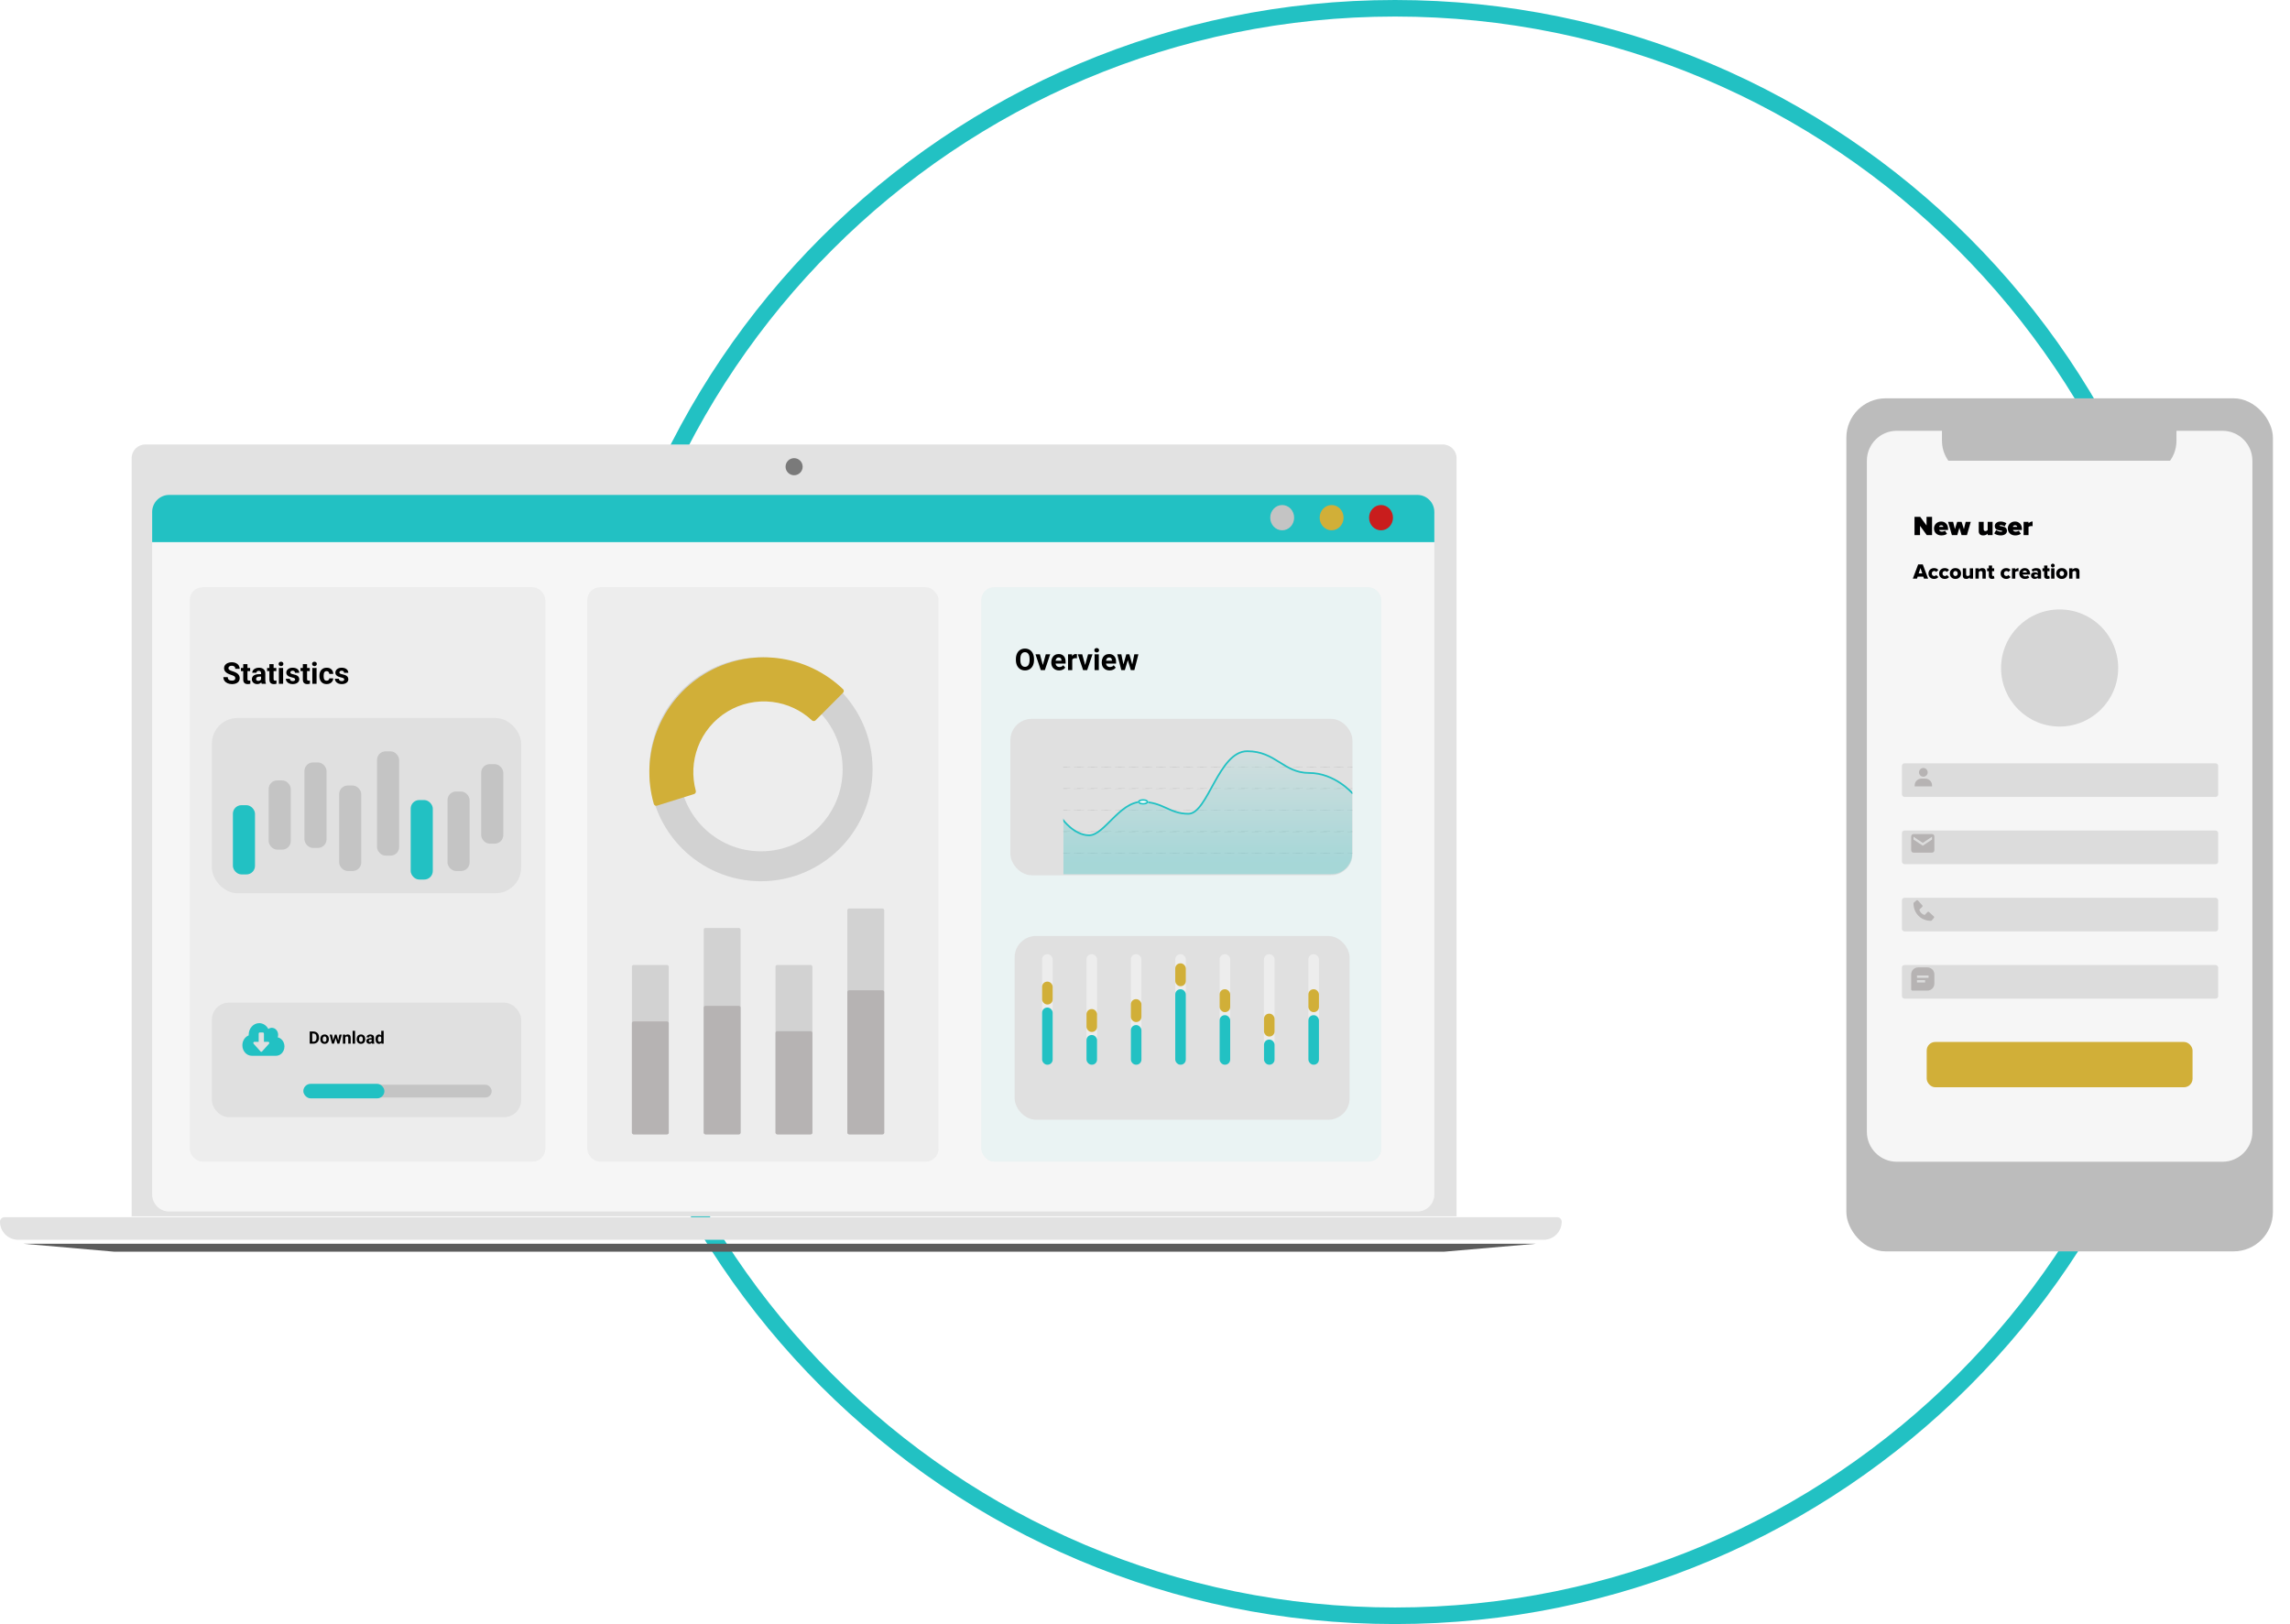 <svg width="2679" height="1900" viewBox="0 0 2679 1900" fill="none"
  xmlns="http://www.w3.org/2000/svg">
  <path d="M2582 950C2582 1474.67 2156.67 1900 1632 1900C1107.33 1900 682 1474.67 682 950C682 425.329 1107.33 0 1632 0C2156.67 0 2582 425.329 2582 950ZM701.357 950C701.357 1463.98 1118.02 1880.64 1632 1880.64C2145.98 1880.64 2562.64 1463.98 2562.64 950C2562.64 436.02 2145.98 19.357 1632 19.357C1118.02 19.357 701.357 436.02 701.357 950Z" fill="#22C1C3"/>
  <g filter="url(#filter0_i)">
    <path d="M0 1425.29C0 1422.37 2.368 1420 5.288 1420H1821.71C1824.63 1420 1827 1422.37 1827 1425.29V1425.29C1827 1436.97 1817.53 1446.44 1805.85 1446.44H21.152C9.47 1446.44 0 1436.97 0 1425.29V1425.29Z" fill="#E2E2E2"/>
  </g>
  <g filter="url(#filter1_d)">
    <path d="M1796.59 1445.12H27.762L133.522 1454.37H1689.51L1796.59 1445.12Z" fill="#5C5C5C"/>
  </g>
  <g filter="url(#filter2_ii)">
    <path d="M154 532C154 523.163 161.163 516 170 516H1688C1696.84 516 1704 523.163 1704 532V1419H154V532Z" fill="#E2E2E2"/>
  </g>
  <g filter="url(#filter3_i)">
    <circle cx="929" cy="542" r="10" fill="#7A7A7A"/>
  </g>
  <g filter="url(#filter4_d)">
    <path d="M178 599C178 587.954 186.954 579 198 579H1658C1669.05 579 1678 587.954 1678 599V1393.4C1678 1404.45 1669.05 1413.4 1658 1413.4H198C186.954 1413.4 178 1404.45 178 1393.4V599Z" fill="#F6F6F6"/>
  </g>
  <rect x="199" y="651" width="1465" height="745" rx="26" fill="#F6F6F6"/>
  <path d="M178 599C178 587.954 186.954 579 198 579H1658C1669.05 579 1678 587.954 1678 599V634.232H178V599Z" fill="#22C1C3"/>
  <ellipse cx="1615.62" cy="605.63" rx="13.988" ry="14.794" fill="#C91D1D"/>
  <ellipse cx="1557.81" cy="605.63" rx="13.988" ry="14.794" fill="#D1AF38"/>
  <ellipse cx="1499.99" cy="605.63" rx="13.988" ry="14.794" fill="#C4C4C4"/>
  <rect x="1148" y="687" width="468" height="672" rx="15" fill="#22C1C3" fill-opacity="0.06"/>
  <g filter="url(#filter5_d)">
    <rect x="1182" y="840" width="400.154" height="183" rx="25" fill="#E0E0E0"/>
  </g>
  <g clip-path="url(#clip0)">
    <rect x="1244.02" y="997.97" width="337.969" height="0.332" stroke="#C4C4C4" stroke-width="0.332" stroke-dasharray="8 8"/>
    <rect x="1244.02" y="972.774" width="337.969" height="0.332" stroke="#C4C4C4" stroke-width="0.332" stroke-dasharray="8 8"/>
    <rect x="1244.02" y="947.579" width="337.969" height="0.332" stroke="#C4C4C4" stroke-width="0.332" stroke-dasharray="8 8"/>
    <rect x="1244.02" y="922.383" width="337.969" height="0.332" stroke="#C4C4C4" stroke-width="0.332" stroke-dasharray="8 8"/>
    <rect x="1244.02" y="897.187" width="337.969" height="0.332" stroke="#C4C4C4" stroke-width="0.332" stroke-dasharray="8 8"/>
  </g>
  <mask id="mask0" mask-type="alpha" maskUnits="userSpaceOnUse" x="1243" y="853" width="340" height="171">
    <path d="M1243.85 853.261H1582.15V998C1582.15 1011.81 1570.96 1023 1557.15 1023H1243.85V853.261Z" fill="white"/>
  </mask>
  <g mask="url(#mask0)">
    <path fill-rule="evenodd" clip-rule="evenodd" d="M1243.85 958.889C1243.85 958.889 1256.55 977.25 1274.15 977.25C1291.75 977.25 1309.76 938.131 1335.42 938.131C1361.08 938.131 1367.56 952.054 1390.28 952.054C1413 952.054 1425.54 878.864 1459.08 878.864C1492.62 878.864 1501.37 904.294 1531.51 904.294C1561.65 904.294 1582.15 928.057 1582.15 928.057V1015.14C1582.15 1015.14 1579.47 1023 1567.14 1023C1554.81 1023 1243.85 1023 1243.85 1023V958.889Z" fill="url(#paint0_linear)"/>
    <g filter="url(#filter6_d)">
      <path d="M1243.04 958.508C1243.04 958.508 1256.55 977.25 1274.15 977.25C1291.75 977.25 1309.76 938.131 1335.42 938.131C1361.08 938.131 1367.56 952.054 1390.28 952.054C1413 952.054 1425.54 878.864 1459.08 878.864C1492.62 878.864 1501.37 904.294 1531.51 904.294C1561.65 904.294 1582.15 928.057 1582.15 928.057" stroke="#22C1C3" stroke-width="2" stroke-linecap="round" stroke-linejoin="round"/>
    </g>
    <g filter="url(#filter7_d)">
      <ellipse cx="1337.26" cy="938.131" rx="6.312" ry="3.315" fill="white"/>
      <path d="M1342.58 938.131C1342.58 938.489 1342.28 939.055 1341.26 939.59C1340.29 940.1 1338.88 940.446 1337.26 940.446C1335.65 940.446 1334.24 940.1 1333.27 939.59C1332.25 939.055 1331.95 938.489 1331.95 938.131C1331.95 937.772 1332.25 937.207 1333.27 936.672C1334.24 936.161 1335.65 935.815 1337.26 935.815C1338.88 935.815 1340.29 936.161 1341.26 936.672C1342.28 937.207 1342.58 937.772 1342.58 938.131Z" stroke="#22C1C3" stroke-width="2"/>
    </g>
  </g>
  <g filter="url(#filter8_d)">
    <rect x="1187" y="1094" width="391.846" height="215" rx="25" fill="#E0E0E0"/>
  </g>
  <rect x="1219.14" y="1116.3" width="12.361" height="129.357" rx="6" fill="#EDEDED"/>
  <rect x="1271.06" y="1116.3" width="12.361" height="129.357" rx="6" fill="#EDEDED"/>
  <rect x="1322.97" y="1116.3" width="12.361" height="129.357" rx="6" fill="#EDEDED"/>
  <rect x="1374.89" y="1116.3" width="12.361" height="129.357" rx="6" fill="#EDEDED"/>
  <rect x="1426.8" y="1116.3" width="12.361" height="129.357" rx="6" fill="#EDEDED"/>
  <rect x="1478.72" y="1116.3" width="12.361" height="129.357" rx="6" fill="#EDEDED"/>
  <rect x="1530.64" y="1116.3" width="12.361" height="129.357" rx="6" fill="#EDEDED"/>
  <rect x="1219.14" y="1178.75" width="12.361" height="66.909" rx="6" fill="#22C1C3"/>
  <rect x="1219.14" y="1148.42" width="12.361" height="26.764" rx="6" fill="#D1AF38"/>
  <rect x="1271.06" y="1180.54" width="12.361" height="26.764" rx="6" fill="#D1AF38"/>
  <rect x="1322.97" y="1168.94" width="12.361" height="26.764" rx="6" fill="#D1AF38"/>
  <rect x="1374.89" y="1127.01" width="12.361" height="26.764" rx="6" fill="#D1AF38"/>
  <rect x="1426.8" y="1157.34" width="12.361" height="26.764" rx="6" fill="#D1AF38"/>
  <rect x="1271.06" y="1210.87" width="12.361" height="34.792" rx="6" fill="#22C1C3"/>
  <rect x="1322.97" y="1199.27" width="12.361" height="46.39" rx="6" fill="#22C1C3"/>
  <rect x="1374.89" y="1157.34" width="12.361" height="88.32" rx="6" fill="#22C1C3"/>
  <rect x="1426.8" y="1187.67" width="12.361" height="57.988" rx="6" fill="#22C1C3"/>
  <rect x="1478.72" y="1185.89" width="12.361" height="26.764" rx="6" fill="#D1AF38"/>
  <rect x="1478.72" y="1216.22" width="12.361" height="29.44" rx="6" fill="#22C1C3"/>
  <rect x="1530.64" y="1157.34" width="12.361" height="26.764" rx="6" fill="#D1AF38"/>
  <rect x="1530.64" y="1187.67" width="12.361" height="57.988" rx="6" fill="#22C1C3"/>
  <path d="M1209.66 772.123C1209.66 774.572 1209.23 776.72 1208.36 778.565C1207.5 780.411 1206.25 781.835 1204.64 782.838C1203.03 783.84 1201.18 784.342 1199.1 784.342C1197.04 784.342 1195.2 783.846 1193.58 782.855C1191.96 781.864 1190.71 780.451 1189.82 778.617C1188.93 776.771 1188.48 774.652 1188.47 772.259V771.029C1188.47 768.579 1188.91 766.426 1189.79 764.569C1190.67 762.7 1191.92 761.271 1193.53 760.279C1195.15 759.277 1196.99 758.775 1199.07 758.775C1201.14 758.775 1202.98 759.277 1204.59 760.279C1206.2 761.271 1207.45 762.7 1208.33 764.569C1209.22 766.426 1209.66 768.574 1209.66 771.012V772.123ZM1204.47 770.995C1204.47 768.386 1204 766.403 1203.06 765.047C1202.13 763.692 1200.8 763.014 1199.07 763.014C1197.35 763.014 1196.02 763.686 1195.08 765.03C1194.15 766.363 1193.68 768.323 1193.67 770.909V772.123C1193.67 774.663 1194.13 776.634 1195.07 778.036C1196 779.437 1197.35 780.138 1199.1 780.138C1200.82 780.138 1202.14 779.465 1203.06 778.121C1203.99 776.765 1204.45 774.794 1204.47 772.208V770.995ZM1219.98 777.967L1223.42 765.509H1228.58L1222.34 784H1217.62L1211.39 765.509H1216.55L1219.98 777.967ZM1239.04 784.342C1236.33 784.342 1234.12 783.51 1232.41 781.847C1230.71 780.183 1229.86 777.967 1229.86 775.199V774.72C1229.86 772.863 1230.22 771.205 1230.94 769.747C1231.66 768.277 1232.67 767.149 1233.98 766.363C1235.3 765.566 1236.81 765.167 1238.49 765.167C1241.02 765.167 1243.01 765.965 1244.46 767.56C1245.91 769.155 1246.64 771.416 1246.64 774.344V776.361H1234.87C1235.03 777.569 1235.51 778.537 1236.3 779.266C1237.11 779.995 1238.13 780.36 1239.36 780.36C1241.27 780.36 1242.75 779.671 1243.82 778.292L1246.25 781.009C1245.51 782.057 1244.51 782.878 1243.24 783.47C1241.98 784.051 1240.58 784.342 1239.04 784.342ZM1238.47 769.166C1237.49 769.166 1236.7 769.496 1236.08 770.157C1235.48 770.818 1235.09 771.764 1234.92 772.994H1241.79V772.601C1241.77 771.507 1241.47 770.664 1240.9 770.072C1240.33 769.468 1239.52 769.166 1238.47 769.166ZM1259.85 770.14C1259.18 770.049 1258.59 770.003 1258.08 770.003C1256.21 770.003 1254.98 770.636 1254.4 771.9V784H1249.46V765.509H1254.13L1254.27 767.713C1255.26 766.016 1256.63 765.167 1258.38 765.167C1258.93 765.167 1259.44 765.241 1259.92 765.389L1259.85 770.14ZM1269.48 777.967L1272.91 765.509H1278.07L1271.83 784H1267.12L1260.88 765.509H1266.04L1269.48 777.967ZM1285.47 784H1280.52V765.509H1285.47V784ZM1280.23 760.724C1280.23 759.983 1280.47 759.374 1280.96 758.895C1281.46 758.417 1282.14 758.177 1282.99 758.177C1283.84 758.177 1284.51 758.417 1285.01 758.895C1285.51 759.374 1285.76 759.983 1285.76 760.724C1285.76 761.476 1285.51 762.091 1284.99 762.569C1284.49 763.048 1283.83 763.287 1282.99 763.287C1282.16 763.287 1281.49 763.048 1280.98 762.569C1280.48 762.091 1280.23 761.476 1280.23 760.724ZM1298.07 784.342C1295.36 784.342 1293.15 783.51 1291.44 781.847C1289.74 780.183 1288.89 777.967 1288.89 775.199V774.72C1288.89 772.863 1289.25 771.205 1289.97 769.747C1290.68 768.277 1291.7 767.149 1293.01 766.363C1294.33 765.566 1295.83 765.167 1297.52 765.167C1300.05 765.167 1302.04 765.965 1303.48 767.56C1304.94 769.155 1305.67 771.416 1305.67 774.344V776.361H1293.9C1294.06 777.569 1294.53 778.537 1295.33 779.266C1296.14 779.995 1297.16 780.36 1298.39 780.36C1300.29 780.36 1301.78 779.671 1302.85 778.292L1305.28 781.009C1304.54 782.057 1303.54 782.878 1302.27 783.47C1301.01 784.051 1299.6 784.342 1298.07 784.342ZM1297.5 769.166C1296.52 769.166 1295.73 769.496 1295.11 770.157C1294.51 770.818 1294.12 771.764 1293.95 772.994H1300.82V772.601C1300.8 771.507 1300.5 770.664 1299.93 770.072C1299.36 769.468 1298.55 769.166 1297.5 769.166ZM1324.57 777.284L1327 765.509H1331.77L1327.05 784H1322.92L1319.41 772.362L1315.91 784H1311.79L1307.07 765.509H1311.84L1314.25 777.267L1317.63 765.509H1321.21L1324.57 777.284Z" fill="black"/>
  <rect x="687" y="687" width="411" height="672" rx="15" fill="#EDEDED"/>
  <path d="M1003.3 899.99C1003.3 962.717 952.622 1013.47 890.229 1013.47C827.837 1013.47 777.163 962.717 777.163 899.99C777.163 837.262 827.837 786.507 890.229 786.507C952.622 786.507 1003.3 837.262 1003.3 899.99Z" stroke="#D2D2D2" stroke-width="35"/>
  <path d="M986.257 810.49C987.424 809.319 987.426 807.422 986.233 806.277C965.34 786.231 938.519 773.483 909.765 769.984C880.023 766.366 849.929 772.853 824.294 788.409C798.659 803.966 778.961 827.694 768.349 855.801C758.091 882.97 756.894 912.716 764.89 940.584C765.348 942.179 767.036 943.061 768.62 942.565L811.977 928.984C813.556 928.49 814.431 926.811 813.997 925.214C809.411 908.362 810.249 890.457 816.435 874.073C822.974 856.753 835.112 842.132 850.908 832.547C866.704 822.961 885.247 818.964 903.574 821.194C920.905 823.302 937.097 830.864 949.845 842.755C951.06 843.887 952.961 843.892 954.133 842.716L986.257 810.49Z" fill="#D1AF38"/>
  <rect x="907.26" y="1128.93" width="43.144" height="198.183" rx="2" fill="#D2D2D2"/>
  <rect x="907.26" y="1206.38" width="43.144" height="120.732" rx="2" fill="#B6B3B3"/>
  <rect x="991.276" y="1062.86" width="43.144" height="264.244" rx="2" fill="#D2D2D2"/>
  <rect x="991.276" y="1158.54" width="43.144" height="168.569" rx="2" fill="#B6B3B3"/>
  <rect x="739.227" y="1128.93" width="43.144" height="198.183" rx="2" fill="#D2D2D2"/>
  <rect x="739.227" y="1194.99" width="43.144" height="132.122" rx="2" fill="#B6B3B3"/>
  <rect x="823.243" y="1085.64" width="43.144" height="241.465" rx="2" fill="#D2D2D2"/>
  <rect x="823.243" y="1176.76" width="43.144" height="150.346" rx="2" fill="#B6B3B3"/>
  <rect x="222" y="687" width="416" height="672" rx="15" fill="#EDEDED"/>
  <path d="M275.278 793.472C275.278 792.503 274.937 791.763 274.253 791.25C273.569 790.726 272.339 790.179 270.562 789.609C268.784 789.028 267.377 788.459 266.34 787.9C263.515 786.374 262.102 784.317 262.102 781.731C262.102 780.387 262.478 779.19 263.23 778.142C263.993 777.083 265.081 776.257 266.494 775.664C267.918 775.072 269.513 774.775 271.279 774.775C273.057 774.775 274.64 775.1 276.03 775.75C277.42 776.388 278.497 777.293 279.26 778.467C280.035 779.64 280.422 780.973 280.422 782.466H275.295C275.295 781.326 274.937 780.444 274.219 779.817C273.501 779.179 272.493 778.86 271.194 778.86C269.941 778.86 268.966 779.128 268.271 779.663C267.576 780.187 267.229 780.882 267.229 781.748C267.229 782.557 267.633 783.235 268.442 783.782C269.263 784.329 270.465 784.841 272.048 785.32C274.965 786.197 277.09 787.285 278.423 788.584C279.756 789.883 280.422 791.501 280.422 793.438C280.422 795.591 279.608 797.283 277.979 798.513C276.349 799.732 274.156 800.342 271.399 800.342C269.485 800.342 267.742 799.994 266.169 799.299C264.597 798.593 263.395 797.63 262.563 796.411C261.743 795.192 261.333 793.779 261.333 792.173H266.477C266.477 794.919 268.118 796.292 271.399 796.292C272.618 796.292 273.569 796.047 274.253 795.557C274.937 795.055 275.278 794.36 275.278 793.472ZM289.497 776.963V781.509H292.659V785.132H289.497V794.36C289.497 795.044 289.628 795.534 289.89 795.83C290.152 796.126 290.653 796.274 291.394 796.274C291.941 796.274 292.425 796.235 292.847 796.155V799.897C291.878 800.194 290.881 800.342 289.856 800.342C286.392 800.342 284.626 798.593 284.558 795.095V785.132H281.858V781.509H284.558V776.963H289.497ZM306.125 800C305.898 799.556 305.732 799.003 305.63 798.342C304.434 799.675 302.878 800.342 300.964 800.342C299.153 800.342 297.649 799.818 296.453 798.77C295.268 797.721 294.675 796.4 294.675 794.805C294.675 792.845 295.399 791.341 296.846 790.293C298.304 789.245 300.406 788.715 303.152 788.704H305.425V787.644C305.425 786.79 305.203 786.106 304.758 785.593C304.325 785.081 303.636 784.824 302.69 784.824C301.859 784.824 301.204 785.024 300.725 785.422C300.258 785.821 300.024 786.368 300.024 787.063H295.085C295.085 785.992 295.416 785.001 296.077 784.089C296.737 783.178 297.672 782.466 298.879 781.953C300.087 781.429 301.443 781.167 302.947 781.167C305.225 781.167 307.031 781.742 308.364 782.893C309.709 784.032 310.381 785.639 310.381 787.712V795.728C310.392 797.482 310.637 798.809 311.116 799.709V800H306.125ZM302.041 796.565C302.77 796.565 303.442 796.405 304.058 796.086C304.673 795.756 305.129 795.317 305.425 794.771V791.592H303.579C301.107 791.592 299.791 792.446 299.631 794.155L299.614 794.446C299.614 795.061 299.831 795.568 300.264 795.967C300.697 796.366 301.289 796.565 302.041 796.565ZM320.088 776.963V781.509H323.25V785.132H320.088V794.36C320.088 795.044 320.219 795.534 320.481 795.83C320.743 796.126 321.244 796.274 321.985 796.274C322.532 796.274 323.016 796.235 323.438 796.155V799.897C322.469 800.194 321.472 800.342 320.447 800.342C316.983 800.342 315.217 798.593 315.149 795.095V785.132H312.449V781.509H315.149V776.963H320.088ZM331.213 800H326.257V781.509H331.213V800ZM325.967 776.724C325.967 775.983 326.212 775.374 326.702 774.895C327.203 774.417 327.881 774.177 328.735 774.177C329.578 774.177 330.251 774.417 330.752 774.895C331.253 775.374 331.504 775.983 331.504 776.724C331.504 777.476 331.248 778.091 330.735 778.569C330.234 779.048 329.567 779.287 328.735 779.287C327.904 779.287 327.231 779.048 326.719 778.569C326.217 778.091 325.967 777.476 325.967 776.724ZM345.312 794.89C345.312 794.286 345.011 793.813 344.407 793.472C343.814 793.118 342.857 792.805 341.536 792.532C337.138 791.609 334.939 789.74 334.939 786.926C334.939 785.286 335.617 783.918 336.973 782.825C338.34 781.72 340.123 781.167 342.322 781.167C344.669 781.167 346.543 781.72 347.944 782.825C349.357 783.93 350.063 785.365 350.063 787.131H345.125C345.125 786.425 344.897 785.844 344.441 785.388C343.985 784.921 343.273 784.688 342.305 784.688C341.473 784.688 340.829 784.875 340.374 785.251C339.918 785.627 339.69 786.106 339.69 786.687C339.69 787.234 339.946 787.678 340.459 788.02C340.983 788.35 341.86 788.641 343.091 788.892C344.321 789.131 345.358 789.404 346.201 789.712C348.81 790.669 350.115 792.327 350.115 794.685C350.115 796.371 349.391 797.738 347.944 798.787C346.497 799.823 344.629 800.342 342.339 800.342C340.789 800.342 339.411 800.068 338.203 799.521C337.007 798.963 336.067 798.206 335.383 797.249C334.7 796.28 334.358 795.238 334.358 794.121H339.041C339.086 794.998 339.411 795.671 340.015 796.138C340.618 796.605 341.427 796.838 342.441 796.838C343.387 796.838 344.099 796.662 344.578 796.309C345.068 795.944 345.312 795.471 345.312 794.89ZM359.224 776.963V781.509H362.385V785.132H359.224V794.36C359.224 795.044 359.355 795.534 359.617 795.83C359.879 796.126 360.38 796.274 361.121 796.274C361.667 796.274 362.152 796.235 362.573 796.155V799.897C361.605 800.194 360.608 800.342 359.583 800.342C356.119 800.342 354.353 798.593 354.285 795.095V785.132H351.584V781.509H354.285V776.963H359.224ZM370.349 800H365.393V781.509H370.349V800ZM365.103 776.724C365.103 775.983 365.347 775.374 365.837 774.895C366.339 774.417 367.017 774.177 367.871 774.177C368.714 774.177 369.386 774.417 369.888 774.895C370.389 775.374 370.64 775.983 370.64 776.724C370.64 777.476 370.383 778.091 369.871 778.569C369.369 779.048 368.703 779.287 367.871 779.287C367.039 779.287 366.367 779.048 365.854 778.569C365.353 778.091 365.103 777.476 365.103 776.724ZM382.124 796.36C383.035 796.36 383.776 796.109 384.346 795.608C384.915 795.107 385.212 794.44 385.234 793.608H389.866C389.854 794.862 389.513 796.012 388.84 797.061C388.168 798.097 387.245 798.906 386.072 799.487C384.91 800.057 383.622 800.342 382.209 800.342C379.566 800.342 377.481 799.504 375.955 797.83C374.428 796.143 373.665 793.819 373.665 790.857V790.532C373.665 787.684 374.422 785.411 375.938 783.713C377.453 782.016 379.532 781.167 382.175 781.167C384.488 781.167 386.34 781.828 387.729 783.149C389.131 784.46 389.843 786.208 389.866 788.396H385.234C385.212 787.439 384.915 786.664 384.346 786.072C383.776 785.468 383.024 785.166 382.09 785.166C380.939 785.166 380.068 785.588 379.475 786.431C378.894 787.262 378.604 788.618 378.604 790.498V791.011C378.604 792.913 378.894 794.281 379.475 795.112C380.056 795.944 380.939 796.36 382.124 796.36ZM402.7 794.89C402.7 794.286 402.398 793.813 401.794 793.472C401.202 793.118 400.245 792.805 398.923 792.532C394.526 791.609 392.327 789.74 392.327 786.926C392.327 785.286 393.005 783.918 394.36 782.825C395.728 781.72 397.511 781.167 399.709 781.167C402.056 781.167 403.931 781.72 405.332 782.825C406.745 783.93 407.451 785.365 407.451 787.131H402.512C402.512 786.425 402.284 785.844 401.829 785.388C401.373 784.921 400.661 784.688 399.692 784.688C398.861 784.688 398.217 784.875 397.761 785.251C397.306 785.627 397.078 786.106 397.078 786.687C397.078 787.234 397.334 787.678 397.847 788.02C398.371 788.35 399.248 788.641 400.479 788.892C401.709 789.131 402.746 789.404 403.589 789.712C406.198 790.669 407.502 792.327 407.502 794.685C407.502 796.371 406.779 797.738 405.332 798.787C403.885 799.823 402.017 800.342 399.727 800.342C398.177 800.342 396.799 800.068 395.591 799.521C394.395 798.963 393.455 798.206 392.771 797.249C392.087 796.28 391.746 795.238 391.746 794.121H396.428C396.474 794.998 396.799 795.671 397.402 796.138C398.006 796.605 398.815 796.838 399.829 796.838C400.775 796.838 401.487 796.662 401.965 796.309C402.455 795.944 402.7 795.471 402.7 794.89Z" fill="black"/>
  <rect x="247.846" y="840" width="361.846" height="205" rx="30" fill="#E0E0E0"/>
  <rect x="272.462" y="942" width="25.846" height="81" rx="10" fill="#22C1C3"/>
  <rect x="314.308" y="913" width="25.846" height="81" rx="10" fill="#C4C4C4"/>
  <rect x="356.154" y="892" width="25.846" height="100" rx="10" fill="#C4C4C4"/>
  <rect x="396.769" y="919" width="25.846" height="100" rx="10" fill="#C4C4C4"/>
  <rect x="441.077" y="879" width="25.846" height="122" rx="10" fill="#C4C4C4"/>
  <rect x="480.462" y="936" width="25.846" height="93" rx="10" fill="#22C1C3"/>
  <rect x="523.538" y="926" width="25.846" height="93" rx="10" fill="#C4C4C4"/>
  <rect x="562.923" y="894" width="25.846" height="93" rx="10" fill="#C4C4C4"/>
  <rect x="247.846" y="1173" width="361.846" height="134" rx="20" fill="#E0E0E0"/>
  <rect x="354.923" y="1269" width="220.308" height="15" rx="7.5" fill="#C4C4C4"/>
  <rect x="354.923" y="1268" width="94.769" height="17" rx="8.5" fill="#22C1C3"/>
  <path d="M324.892 1213.59C325.208 1212.67 325.385 1211.68 325.385 1210.64C325.385 1206.12 322.077 1202.45 318 1202.45C316.485 1202.45 315.069 1202.97 313.9 1203.84C311.769 1199.74 307.792 1197 303.231 1197C296.431 1197 290.923 1203.1 290.923 1210.64C290.923 1210.87 290.931 1211.1 290.938 1211.33C286.631 1213.01 283.538 1217.56 283.538 1222.91C283.538 1229.68 288.5 1235.18 294.615 1235.18H322.923C328.362 1235.18 332.769 1230.3 332.769 1224.27C332.769 1219 329.385 1214.59 324.892 1213.59ZM314.669 1221.14L306.562 1230.13C306.085 1230.66 305.3 1230.66 304.823 1230.13L296.715 1221.14C295.938 1220.28 296.492 1218.82 297.585 1218.82H302.615V1209.27C302.615 1208.52 303.169 1207.91 303.846 1207.91H307.538C308.215 1207.91 308.769 1208.52 308.769 1209.27V1218.82H313.8C314.892 1218.82 315.446 1220.28 314.669 1221.14V1221.14Z" fill="#22C1C3"/>
  <path d="M362.346 1221V1206.78H366.721C367.971 1206.78 369.088 1207.06 370.071 1207.63C371.061 1208.19 371.832 1208.99 372.385 1210.03C372.939 1211.07 373.216 1212.25 373.216 1213.57V1214.22C373.216 1215.54 372.942 1216.72 372.395 1217.75C371.855 1218.78 371.09 1219.57 370.1 1220.14C369.111 1220.71 367.994 1220.99 366.751 1221H362.346ZM365.276 1209.15V1218.65H366.692C367.838 1218.65 368.714 1218.27 369.319 1217.52C369.925 1216.77 370.234 1215.7 370.247 1214.31V1213.56C370.247 1212.11 369.947 1211.02 369.348 1210.28C368.749 1209.53 367.874 1209.15 366.721 1209.15H365.276ZM374.729 1215.62C374.729 1214.57 374.931 1213.64 375.335 1212.82C375.738 1212 376.318 1211.36 377.073 1210.91C377.835 1210.46 378.717 1210.24 379.719 1210.24C381.145 1210.24 382.307 1210.67 383.206 1211.55C384.111 1212.42 384.615 1213.6 384.719 1215.1L384.739 1215.82C384.739 1217.45 384.287 1218.75 383.382 1219.73C382.477 1220.71 381.262 1221.2 379.739 1221.2C378.216 1221.2 376.998 1220.71 376.087 1219.73C375.182 1218.75 374.729 1217.43 374.729 1215.75V1215.62ZM377.552 1215.82C377.552 1216.83 377.74 1217.6 378.118 1218.13C378.496 1218.66 379.036 1218.92 379.739 1218.92C380.423 1218.92 380.956 1218.66 381.341 1218.14C381.725 1217.61 381.917 1216.77 381.917 1215.62C381.917 1214.64 381.725 1213.87 381.341 1213.33C380.956 1212.79 380.416 1212.52 379.719 1212.52C379.029 1212.52 378.496 1212.79 378.118 1213.33C377.74 1213.87 377.552 1214.7 377.552 1215.82ZM395.667 1217.16L397.053 1210.43H399.778L397.083 1221H394.719L392.718 1214.35L390.716 1221H388.362L385.667 1210.43H388.391L389.768 1217.15L391.702 1210.43H393.743L395.667 1217.16ZM403.782 1210.43L403.87 1211.65C404.625 1210.71 405.637 1210.24 406.907 1210.24C408.027 1210.24 408.86 1210.57 409.407 1211.22C409.954 1211.88 410.234 1212.87 410.247 1214.17V1221H407.425V1214.24C407.425 1213.64 407.294 1213.21 407.034 1212.94C406.774 1212.67 406.341 1212.53 405.735 1212.53C404.941 1212.53 404.345 1212.87 403.948 1213.55V1221H401.126V1210.43H403.782ZM415.374 1221H412.542V1206H415.374V1221ZM417.268 1215.62C417.268 1214.57 417.47 1213.64 417.874 1212.82C418.277 1212 418.857 1211.36 419.612 1210.91C420.374 1210.46 421.256 1210.24 422.259 1210.24C423.684 1210.24 424.846 1210.67 425.745 1211.55C426.65 1212.42 427.154 1213.6 427.259 1215.1L427.278 1215.82C427.278 1217.45 426.826 1218.75 425.921 1219.73C425.016 1220.71 423.802 1221.2 422.278 1221.2C420.755 1221.2 419.537 1220.71 418.626 1219.73C417.721 1218.75 417.268 1217.43 417.268 1215.75V1215.62ZM420.091 1215.82C420.091 1216.83 420.279 1217.6 420.657 1218.13C421.035 1218.66 421.575 1218.92 422.278 1218.92C422.962 1218.92 423.496 1218.66 423.88 1218.14C424.264 1217.61 424.456 1216.77 424.456 1215.62C424.456 1214.64 424.264 1213.87 423.88 1213.33C423.496 1212.79 422.955 1212.52 422.259 1212.52C421.568 1212.52 421.035 1212.79 420.657 1213.33C420.279 1213.87 420.091 1214.7 420.091 1215.82ZM435.139 1221C435.009 1220.75 434.915 1220.43 434.856 1220.05C434.173 1220.81 433.284 1221.2 432.19 1221.2C431.155 1221.2 430.296 1220.9 429.612 1220.3C428.935 1219.7 428.596 1218.94 428.596 1218.03C428.596 1216.91 429.01 1216.05 429.837 1215.45C430.67 1214.85 431.871 1214.55 433.44 1214.54H434.739V1213.94C434.739 1213.45 434.612 1213.06 434.358 1212.77C434.111 1212.47 433.717 1212.33 433.177 1212.33C432.701 1212.33 432.327 1212.44 432.053 1212.67C431.787 1212.9 431.653 1213.21 431.653 1213.61H428.831C428.831 1213 429.02 1212.43 429.397 1211.91C429.775 1211.39 430.309 1210.98 430.999 1210.69C431.689 1210.39 432.464 1210.24 433.323 1210.24C434.625 1210.24 435.657 1210.57 436.419 1211.22C437.187 1211.88 437.571 1212.79 437.571 1213.98V1218.56C437.578 1219.56 437.718 1220.32 437.991 1220.83V1221H435.139ZM432.805 1219.04C433.222 1219.04 433.606 1218.95 433.958 1218.76C434.309 1218.57 434.57 1218.32 434.739 1218.01V1216.2H433.684C432.272 1216.2 431.52 1216.68 431.428 1217.66L431.419 1217.83C431.419 1218.18 431.542 1218.47 431.79 1218.7C432.037 1218.92 432.376 1219.04 432.805 1219.04ZM439.3 1215.64C439.3 1213.99 439.667 1212.68 440.403 1211.7C441.145 1210.73 442.158 1210.24 443.44 1210.24C444.469 1210.24 445.318 1210.62 445.989 1211.39V1206H448.821V1221H446.272L446.135 1219.88C445.432 1220.76 444.527 1221.2 443.421 1221.2C442.177 1221.2 441.178 1220.71 440.423 1219.73C439.674 1218.75 439.3 1217.38 439.3 1215.64ZM442.122 1215.84C442.122 1216.83 442.294 1217.59 442.639 1218.12C442.984 1218.65 443.486 1218.91 444.143 1218.91C445.016 1218.91 445.631 1218.54 445.989 1217.81V1213.64C445.637 1212.9 445.029 1212.53 444.163 1212.53C442.802 1212.53 442.122 1213.64 442.122 1215.84Z" fill="black"/>
  <g filter="url(#filter9_d)">
    <g filter="url(#filter10_ii)">
      <rect x="2160" y="456" width="499" height="998" rx="46" fill="#BCBCBC"/>
    </g>
    <path fill-rule="evenodd" clip-rule="evenodd" d="M2271.86 494H2219C2199.67 494 2184 509.67 2184 529V1314.14C2184 1333.47 2199.67 1349.14 2219 1349.14H2600C2619.33 1349.14 2635 1333.47 2635 1314.14V529C2635 509.67 2619.33 494 2600 494H2546.17V505.738C2546.17 527.829 2528.26 545.738 2506.17 545.738H2311.86C2289.77 545.738 2271.86 527.829 2271.86 505.738V494Z" fill="#F6F6F6"/>
    <g clip-path="url(#clip1)">
      <rect width="375" height="812" transform="translate(2222 529)" fill="#F6F6F6"/>
      <g filter="url(#filter11_d)">
        <rect x="2254" y="1205" width="311" height="53" rx="10" fill="#D1AF38"/>
      </g>
      <g filter="url(#filter12_d)">
        <path d="M2255.7 665H2250.83L2250 662.6H2243.43L2242.6 665H2237.72L2244 648.325H2249.4L2255.7 665ZM2248.83 658.85L2246.7 652.575L2244.58 658.85H2248.83ZM2262.63 665.3C2260.73 665.3 2259.16 664.717 2257.91 663.55C2256.66 662.367 2256.03 660.833 2256.03 658.95C2256.03 657.083 2256.66 655.567 2257.91 654.4C2259.16 653.217 2260.73 652.625 2262.63 652.625C2263.83 652.625 2264.85 652.842 2265.68 653.275C2266.53 653.708 2267.16 654.233 2267.58 654.85L2265.08 657.175C2264.56 656.408 2263.81 656.025 2262.81 656.025C2261.99 656.025 2261.31 656.292 2260.78 656.825C2260.25 657.342 2259.98 658.05 2259.98 658.95C2259.98 659.85 2260.25 660.567 2260.78 661.1C2261.31 661.633 2261.99 661.9 2262.81 661.9C2263.77 661.9 2264.53 661.508 2265.08 660.725L2267.58 663.075C2267.16 663.692 2266.53 664.217 2265.68 664.65C2264.85 665.083 2263.83 665.3 2262.63 665.3ZM2275.13 665.3C2273.23 665.3 2271.66 664.717 2270.41 663.55C2269.16 662.367 2268.53 660.833 2268.53 658.95C2268.53 657.083 2269.16 655.567 2270.41 654.4C2271.66 653.217 2273.23 652.625 2275.13 652.625C2276.33 652.625 2277.35 652.842 2278.18 653.275C2279.03 653.708 2279.66 654.233 2280.08 654.85L2277.58 657.175C2277.06 656.408 2276.31 656.025 2275.31 656.025C2274.49 656.025 2273.81 656.292 2273.28 656.825C2272.75 657.342 2272.48 658.05 2272.48 658.95C2272.48 659.85 2272.75 660.567 2273.28 661.1C2273.81 661.633 2274.49 661.9 2275.31 661.9C2276.27 661.9 2277.03 661.508 2277.58 660.725L2280.08 663.075C2279.66 663.692 2279.03 664.217 2278.18 664.65C2277.35 665.083 2276.33 665.3 2275.13 665.3ZM2287.61 665.3C2285.62 665.3 2284.03 664.683 2282.83 663.45C2281.63 662.217 2281.03 660.717 2281.03 658.95C2281.03 657.183 2281.63 655.692 2282.83 654.475C2284.03 653.242 2285.62 652.625 2287.61 652.625C2289.61 652.625 2291.21 653.242 2292.41 654.475C2293.61 655.692 2294.21 657.183 2294.21 658.95C2294.21 660.717 2293.61 662.217 2292.41 663.45C2291.21 664.683 2289.61 665.3 2287.61 665.3ZM2285.68 661.075C2286.15 661.625 2286.79 661.9 2287.61 661.9C2288.42 661.9 2289.06 661.625 2289.53 661.075C2290.01 660.508 2290.26 659.8 2290.26 658.95C2290.26 658.117 2290.01 657.425 2289.53 656.875C2289.06 656.308 2288.42 656.025 2287.61 656.025C2286.79 656.025 2286.15 656.308 2285.68 656.875C2285.23 657.425 2285.01 658.117 2285.01 658.95C2285.01 659.8 2285.23 660.508 2285.68 661.075ZM2308.24 665H2304.39V663.55C2303.35 664.717 2301.96 665.3 2300.21 665.3C2298.88 665.3 2297.88 664.967 2297.21 664.3C2296.56 663.617 2296.24 662.692 2296.24 661.525V652.925H2300.09V659.95C2300.09 661.25 2300.75 661.9 2302.09 661.9C2303 661.9 2303.77 661.508 2304.39 660.725V652.925H2308.24V665ZM2323.06 665H2319.21V658.025C2319.21 656.692 2318.55 656.025 2317.23 656.025C2316.3 656.025 2315.51 656.417 2314.88 657.2V665H2311.03V652.925H2314.88V654.4C2315.9 653.217 2317.29 652.625 2319.06 652.625C2320.39 652.625 2321.39 652.975 2322.06 653.675C2322.72 654.358 2323.06 655.283 2323.06 656.45V665ZM2330.43 665.3C2329.19 665.3 2328.25 665 2327.6 664.4C2326.97 663.8 2326.65 662.917 2326.65 661.75V656.275H2324.65V652.925H2326.65V649.625H2330.48V652.925H2332.93V656.275H2330.48V660.675C2330.48 661.042 2330.57 661.342 2330.75 661.575C2330.95 661.792 2331.22 661.9 2331.55 661.9C2332.03 661.9 2332.36 661.8 2332.53 661.6L2333.28 664.5C2332.71 665.033 2331.76 665.3 2330.43 665.3ZM2347.06 665.3C2345.16 665.3 2343.58 664.717 2342.33 663.55C2341.08 662.367 2340.46 660.833 2340.46 658.95C2340.46 657.083 2341.08 655.567 2342.33 654.4C2343.58 653.217 2345.16 652.625 2347.06 652.625C2348.26 652.625 2349.27 652.842 2350.11 653.275C2350.96 653.708 2351.59 654.233 2352.01 654.85L2349.51 657.175C2348.99 656.408 2348.23 656.025 2347.23 656.025C2346.41 656.025 2345.74 656.292 2345.21 656.825C2344.67 657.342 2344.41 658.05 2344.41 658.95C2344.41 659.85 2344.67 660.567 2345.21 661.1C2345.74 661.633 2346.41 661.9 2347.23 661.9C2348.2 661.9 2348.96 661.508 2349.51 660.725L2352.01 663.075C2351.59 663.692 2350.96 664.217 2350.11 664.65C2349.27 665.083 2348.26 665.3 2347.06 665.3ZM2357.61 665H2353.76V652.925H2357.61V654.4C2358.02 653.9 2358.58 653.475 2359.28 653.125C2359.98 652.775 2360.68 652.6 2361.38 652.6V656.3C2361.08 656.233 2360.76 656.2 2360.43 656.2C2359.9 656.2 2359.35 656.308 2358.78 656.525C2358.23 656.725 2357.84 656.983 2357.61 657.3V665ZM2368.93 665.3C2367.03 665.3 2365.46 664.725 2364.21 663.575C2362.96 662.408 2362.33 660.867 2362.33 658.95C2362.33 657.167 2362.93 655.667 2364.13 654.45C2365.35 653.233 2366.89 652.625 2368.76 652.625C2370.57 652.625 2372.06 653.242 2373.21 654.475C2374.36 655.692 2374.93 657.317 2374.93 659.35V660.175H2366.33C2366.45 660.775 2366.77 661.283 2367.31 661.7C2367.84 662.117 2368.52 662.325 2369.36 662.325C2369.82 662.325 2370.36 662.233 2370.96 662.05C2371.57 661.85 2372.04 661.6 2372.36 661.3L2373.98 663.7C2373.4 664.217 2372.65 664.617 2371.73 664.9C2370.83 665.167 2369.9 665.3 2368.93 665.3ZM2371.26 657.675C2371.19 657.142 2370.96 656.667 2370.56 656.25C2370.16 655.817 2369.56 655.6 2368.76 655.6C2368.01 655.6 2367.43 655.808 2367.03 656.225C2366.63 656.642 2366.38 657.125 2366.28 657.675H2371.26ZM2387.8 665H2383.95V663.8C2383.57 664.25 2383.04 664.617 2382.35 664.9C2381.69 665.167 2380.97 665.3 2380.2 665.3C2379.15 665.3 2378.19 664.958 2377.33 664.275C2376.48 663.575 2376.05 662.592 2376.05 661.325C2376.05 659.992 2376.47 659.017 2377.3 658.4C2378.14 657.767 2379.1 657.45 2380.2 657.45C2381.95 657.45 2383.2 657.917 2383.95 658.85V657.4C2383.95 656.867 2383.74 656.442 2383.3 656.125C2382.87 655.808 2382.27 655.65 2381.5 655.65C2380.22 655.65 2379.08 656.075 2378.08 656.925L2376.7 654.5C2378.17 653.25 2379.99 652.625 2382.18 652.625C2382.94 652.625 2383.64 652.708 2384.28 652.875C2384.93 653.025 2385.52 653.275 2386.05 653.625C2386.6 653.975 2387.03 654.475 2387.33 655.125C2387.64 655.775 2387.8 656.55 2387.8 657.45V665ZM2381.8 662.775C2382.84 662.775 2383.55 662.483 2383.95 661.9V660.825C2383.54 660.258 2382.82 659.975 2381.8 659.975C2381.25 659.975 2380.79 660.1 2380.43 660.35C2380.06 660.583 2379.88 660.925 2379.88 661.375C2379.88 661.825 2380.06 662.175 2380.43 662.425C2380.79 662.658 2381.25 662.775 2381.8 662.775ZM2395.17 665.3C2393.94 665.3 2393 665 2392.35 664.4C2391.71 663.8 2391.4 662.917 2391.4 661.75V656.275H2389.4V652.925H2391.4V649.625H2395.22V652.925H2397.67V656.275H2395.22V660.675C2395.22 661.042 2395.31 661.342 2395.5 661.575C2395.7 661.792 2395.96 661.9 2396.3 661.9C2396.78 661.9 2397.1 661.8 2397.27 661.6L2398.02 664.5C2397.45 665.033 2396.5 665.3 2395.17 665.3ZM2403.08 651.2C2402.66 651.633 2402.15 651.85 2401.53 651.85C2400.91 651.85 2400.39 651.633 2399.96 651.2C2399.54 650.767 2399.33 650.242 2399.33 649.625C2399.33 649.008 2399.54 648.492 2399.96 648.075C2400.39 647.642 2400.91 647.425 2401.53 647.425C2402.15 647.425 2402.66 647.642 2403.08 648.075C2403.51 648.492 2403.73 649.008 2403.73 649.625C2403.73 650.242 2403.51 650.767 2403.08 651.2ZM2403.46 665H2399.61V652.925H2403.46V665ZM2412.02 665.3C2410.04 665.3 2408.45 664.683 2407.25 663.45C2406.05 662.217 2405.45 660.717 2405.45 658.95C2405.45 657.183 2406.05 655.692 2407.25 654.475C2408.45 653.242 2410.04 652.625 2412.02 652.625C2414.02 652.625 2415.62 653.242 2416.82 654.475C2418.02 655.692 2418.62 657.183 2418.62 658.95C2418.62 660.717 2418.02 662.217 2416.82 663.45C2415.62 664.683 2414.02 665.3 2412.02 665.3ZM2410.1 661.075C2410.56 661.625 2411.2 661.9 2412.02 661.9C2412.84 661.9 2413.48 661.625 2413.95 661.075C2414.43 660.508 2414.67 659.8 2414.67 658.95C2414.67 658.117 2414.43 657.425 2413.95 656.875C2413.48 656.308 2412.84 656.025 2412.02 656.025C2411.2 656.025 2410.56 656.308 2410.1 656.875C2409.65 657.425 2409.42 658.117 2409.42 658.95C2409.42 659.8 2409.65 660.508 2410.1 661.075ZM2432.68 665H2428.83V658.025C2428.83 656.692 2428.17 656.025 2426.85 656.025C2425.92 656.025 2425.13 656.417 2424.5 657.2V665H2420.65V652.925H2424.5V654.4C2425.52 653.217 2426.91 652.625 2428.68 652.625C2430.01 652.625 2431.01 652.975 2431.68 653.675C2432.34 654.358 2432.68 655.283 2432.68 656.45V665Z" fill="#000001"/>
      </g>
      <path d="M2260.27 616H2254.06L2246.19 605.184V616H2239.73V594.656H2246.38L2253.81 604.768V594.656H2260.27V616ZM2271.15 616.384C2268.68 616.384 2266.62 615.648 2264.98 614.176C2263.35 612.704 2262.54 610.731 2262.54 608.256C2262.54 605.973 2263.33 604.053 2264.91 602.496C2266.49 600.939 2268.51 600.16 2270.96 600.16C2273.29 600.16 2275.21 600.949 2276.72 602.528C2278.23 604.085 2278.99 606.197 2278.99 608.864V610.048H2268.5C2268.67 610.581 2269.04 611.04 2269.62 611.424C2270.19 611.808 2270.93 612 2271.82 612C2272.31 612 2272.93 611.893 2273.68 611.68C2274.45 611.467 2275.01 611.211 2275.38 610.912L2277.74 614.464C2277.02 615.083 2276.05 615.563 2274.83 615.904C2273.62 616.224 2272.39 616.384 2271.15 616.384ZM2273.52 606.4C2273.22 605.163 2272.37 604.544 2270.96 604.544C2269.62 604.544 2268.77 605.163 2268.43 606.4H2273.52ZM2301.04 616H2294.77L2292.24 607.36L2289.74 616H2283.47L2278.99 600.544H2284.91L2286.96 609.056L2289.68 600.544H2294.83L2297.52 609.056L2299.57 600.544H2305.52L2301.04 616ZM2331.07 616H2325.31V614.272C2324.03 615.68 2322.26 616.384 2320 616.384C2318.29 616.384 2317.01 615.936 2316.16 615.04C2315.31 614.144 2314.88 612.992 2314.88 611.584V600.544H2320.64V609.12C2320.64 610.571 2321.39 611.296 2322.88 611.296C2323.78 611.296 2324.59 610.891 2325.31 610.08V600.544H2331.07V616ZM2340.56 616.384C2339.15 616.384 2337.74 616.171 2336.34 615.744C2334.93 615.296 2333.81 614.72 2332.98 614.016L2335.28 610.144C2335.9 610.635 2336.77 611.083 2337.9 611.488C2339.03 611.893 2340.02 612.096 2340.85 612.096C2341.87 612.096 2342.38 611.872 2342.38 611.424C2342.38 611.211 2342.16 611.04 2341.71 610.912C2341.28 610.784 2340.75 610.699 2340.11 610.656C2339.47 610.592 2338.77 610.464 2338 610.272C2337.23 610.08 2336.53 609.835 2335.89 609.536C2335.25 609.216 2334.7 608.704 2334.26 608C2333.83 607.296 2333.62 606.443 2333.62 605.44C2333.62 603.968 2334.22 602.72 2335.44 601.696C2336.68 600.672 2338.37 600.16 2340.53 600.16C2342.98 600.16 2345.21 600.821 2347.22 602.144L2345.1 605.888C2344.57 605.461 2343.89 605.088 2343.06 604.768C2342.24 604.448 2341.41 604.288 2340.56 604.288C2340.15 604.288 2339.81 604.363 2339.54 604.512C2339.26 604.64 2339.12 604.789 2339.12 604.96C2339.12 605.173 2339.42 605.333 2340.02 605.44C2340.61 605.547 2341.34 605.675 2342.19 605.824C2343.07 605.973 2343.93 606.197 2344.78 606.496C2345.66 606.795 2346.39 607.339 2346.99 608.128C2347.59 608.896 2347.89 609.877 2347.89 611.072C2347.89 612.629 2347.23 613.909 2345.9 614.912C2344.58 615.893 2342.8 616.384 2340.56 616.384ZM2357.53 616.384C2355.05 616.384 2352.99 615.648 2351.35 614.176C2349.73 612.704 2348.92 610.731 2348.92 608.256C2348.92 605.973 2349.71 604.053 2351.29 602.496C2352.87 600.939 2354.88 600.16 2357.34 600.16C2359.66 600.16 2361.58 600.949 2363.1 602.528C2364.61 604.085 2365.37 606.197 2365.37 608.864V610.048H2354.87C2355.04 610.581 2355.42 611.04 2355.99 611.424C2356.57 611.808 2357.3 612 2358.2 612C2358.69 612 2359.31 611.893 2360.06 611.68C2360.82 611.467 2361.39 611.211 2361.75 610.912L2364.12 614.464C2363.39 615.083 2362.42 615.563 2361.21 615.904C2359.99 616.224 2358.76 616.384 2357.53 616.384ZM2359.9 606.4C2359.6 605.163 2358.74 604.544 2357.34 604.544C2355.99 604.544 2355.15 605.163 2354.81 606.4H2359.9ZM2373.11 616H2367.35V600.544H2373.11V602.24C2373.6 601.664 2374.29 601.163 2375.19 600.736C2376.11 600.309 2376.99 600.096 2377.85 600.096V605.6C2377.53 605.493 2377.09 605.44 2376.53 605.44C2374.85 605.44 2373.71 605.803 2373.11 606.528V616Z" fill="#000001"/>
      <circle cx="2409.5" cy="771.5" r="68.5" fill="#D6D6D6"/>
    </g>
    <g filter="url(#filter13_d)">
      <rect x="2225" y="879" width="370" height="39.333" rx="3" fill="#DCDCDC"/>
    </g>
    <g filter="url(#filter14_d)">
      <rect x="2225" y="957.667" width="370" height="39.333" rx="3" fill="#DCDCDC"/>
    </g>
    <g filter="url(#filter15_d)">
      <rect x="2225" y="1036.33" width="370" height="39.333" rx="3" fill="#DCDCDC"/>
    </g>
    <g filter="url(#filter16_d)">
      <rect x="2225" y="1115" width="370" height="39.333" rx="3" fill="#DCDCDC"/>
    </g>
    <path d="M2262.25 1062.04L2256.74 1057.03C2256.2 1056.54 2255.37 1056.56 2254.86 1057.09L2251.62 1060.43C2250.84 1060.28 2249.27 1059.79 2247.65 1058.17C2246.03 1056.56 2245.55 1054.98 2245.4 1054.21L2248.73 1050.96C2249.26 1050.45 2249.28 1049.61 2248.79 1049.07L2243.78 1043.56C2243.29 1043.02 2242.46 1042.96 2241.9 1043.44L2238.96 1045.97C2238.72 1046.2 2238.58 1046.51 2238.56 1046.85C2238.54 1047.19 2238.16 1055.22 2244.38 1061.45C2249.81 1066.88 2256.61 1067.28 2258.48 1067.28C2258.76 1067.28 2258.93 1067.27 2258.97 1067.27C2259.3 1067.25 2259.61 1067.11 2259.85 1066.87L2262.37 1063.93C2262.85 1063.37 2262.8 1062.53 2262.25 1062.04Z" fill="#B6B3B3"/>
    <path d="M2260.24 965.805H2238.55C2237.06 965.805 2235.84 967.02 2235.84 968.517V984.793C2235.84 986.291 2237.06 987.506 2238.55 987.506H2260.24C2261.73 987.506 2262.95 986.291 2262.95 984.793V968.517C2262.95 967.02 2261.73 965.805 2260.24 965.805ZM2260.24 972.179L2249.4 979.414L2238.55 972.179V968.92L2249.4 976.153L2260.24 968.92V972.179Z" fill="#B6B3B3"/>
    <path d="M2254.82 1121.78H2243.97C2239.49 1121.78 2235.84 1125.43 2235.84 1129.92V1147.55C2235.84 1148.3 2236.45 1148.91 2237.2 1148.91H2254.82C2259.3 1148.91 2262.95 1145.26 2262.95 1140.77V1129.92C2262.95 1125.43 2259.3 1121.78 2254.82 1121.78ZM2252.11 1139.41H2242.62V1136.7H2252.11V1139.41ZM2256.17 1133.99H2242.62V1131.28H2256.17V1133.99Z" fill="#B6B3B3"/>
    <path d="M2244.99 893.58C2244.99 896.385 2247.27 898.667 2250.07 898.667C2252.88 898.667 2255.16 896.385 2255.16 893.58C2255.16 890.776 2252.88 888.494 2250.07 888.494C2247.27 888.494 2244.99 890.776 2244.99 893.58ZM2259.11 909.969H2260.24V908.839C2260.24 904.477 2256.69 900.927 2252.33 900.927H2247.81C2243.45 900.927 2239.91 904.477 2239.91 908.839V909.969H2241.04H2242.17H2257.98H2259.11Z" fill="#B6B3B3"/>
  </g>
  <defs>
    <filter id="filter0_i" x="0" y="1420" width="1827" height="30.44" filterUnits="userSpaceOnUse" color-interpolation-filters="sRGB">
      <feFlood flood-opacity="0" result="BackgroundImageFix"/>
      <feBlend mode="normal" in="SourceGraphic" in2="BackgroundImageFix" result="shape"/>
      <feColorMatrix in="SourceAlpha" type="matrix" values="0 0 0 0 0 0 0 0 0 0 0 0 0 0 0 0 0 0 127 0" result="hardAlpha"/>
      <feOffset dy="4"/>
      <feGaussianBlur stdDeviation="2"/>
      <feComposite in2="hardAlpha" operator="arithmetic" k2="-1" k3="1"/>
      <feColorMatrix type="matrix" values="0 0 0 0 0 0 0 0 0 0 0 0 0 0 0 0 0 0 0.25 0"/>
      <feBlend mode="normal" in2="shape" result="effect1_innerShadow"/>
    </filter>
    <filter id="filter1_d" x="7.762" y="1435.12" width="1808.83" height="49.254" filterUnits="userSpaceOnUse" color-interpolation-filters="sRGB">
      <feFlood flood-opacity="0" result="BackgroundImageFix"/>
      <feColorMatrix in="SourceAlpha" type="matrix" values="0 0 0 0 0 0 0 0 0 0 0 0 0 0 0 0 0 0 127 0"/>
      <feOffset dy="10"/>
      <feGaussianBlur stdDeviation="10"/>
      <feColorMatrix type="matrix" values="0 0 0 0 0 0 0 0 0 0 0 0 0 0 0 0 0 0 0.83 0"/>
      <feBlend mode="normal" in2="BackgroundImageFix" result="effect1_dropShadow"/>
      <feBlend mode="normal" in="SourceGraphic" in2="effect1_dropShadow" result="shape"/>
    </filter>
    <filter id="filter2_ii" x="150" y="516" width="1558" height="907" filterUnits="userSpaceOnUse" color-interpolation-filters="sRGB">
      <feFlood flood-opacity="0" result="BackgroundImageFix"/>
      <feBlend mode="normal" in="SourceGraphic" in2="BackgroundImageFix" result="shape"/>
      <feColorMatrix in="SourceAlpha" type="matrix" values="0 0 0 0 0 0 0 0 0 0 0 0 0 0 0 0 0 0 127 0" result="hardAlpha"/>
      <feOffset dx="4"/>
      <feGaussianBlur stdDeviation="2.5"/>
      <feComposite in2="hardAlpha" operator="arithmetic" k2="-1" k3="1"/>
      <feColorMatrix type="matrix" values="0 0 0 0 0 0 0 0 0 0 0 0 0 0 0 0 0 0 0.25 0"/>
      <feBlend mode="normal" in2="shape" result="effect1_innerShadow"/>
      <feColorMatrix in="SourceAlpha" type="matrix" values="0 0 0 0 0 0 0 0 0 0 0 0 0 0 0 0 0 0 127 0" result="hardAlpha"/>
      <feOffset dx="-4" dy="4"/>
      <feGaussianBlur stdDeviation="2.5"/>
      <feComposite in2="hardAlpha" operator="arithmetic" k2="-1" k3="1"/>
      <feColorMatrix type="matrix" values="0 0 0 0 0 0 0 0 0 0 0 0 0 0 0 0 0 0 0.25 0"/>
      <feBlend mode="normal" in2="effect1_innerShadow" result="effect2_innerShadow"/>
    </filter>
    <filter id="filter3_i" x="919" y="532" width="20" height="24" filterUnits="userSpaceOnUse" color-interpolation-filters="sRGB">
      <feFlood flood-opacity="0" result="BackgroundImageFix"/>
      <feBlend mode="normal" in="SourceGraphic" in2="BackgroundImageFix" result="shape"/>
      <feColorMatrix in="SourceAlpha" type="matrix" values="0 0 0 0 0 0 0 0 0 0 0 0 0 0 0 0 0 0 127 0" result="hardAlpha"/>
      <feOffset dy="4"/>
      <feGaussianBlur stdDeviation="2"/>
      <feComposite in2="hardAlpha" operator="arithmetic" k2="-1" k3="1"/>
      <feColorMatrix type="matrix" values="0 0 0 0 0 0 0 0 0 0 0 0 0 0 0 0 0 0 0.25 0"/>
      <feBlend mode="normal" in2="shape" result="effect1_innerShadow"/>
    </filter>
    <filter id="filter4_d" x="174" y="579" width="1508" height="842.402" filterUnits="userSpaceOnUse" color-interpolation-filters="sRGB">
      <feFlood flood-opacity="0" result="BackgroundImageFix"/>
      <feColorMatrix in="SourceAlpha" type="matrix" values="0 0 0 0 0 0 0 0 0 0 0 0 0 0 0 0 0 0 127 0"/>
      <feOffset dy="4"/>
      <feGaussianBlur stdDeviation="2"/>
      <feColorMatrix type="matrix" values="0 0 0 0 0 0 0 0 0 0 0 0 0 0 0 0 0 0 0.25 0"/>
      <feBlend mode="normal" in2="BackgroundImageFix" result="effect1_dropShadow"/>
      <feBlend mode="normal" in="SourceGraphic" in2="effect1_dropShadow" result="shape"/>
    </filter>
    <filter id="filter5_d" x="1178" y="837" width="408.154" height="191" filterUnits="userSpaceOnUse" color-interpolation-filters="sRGB">
      <feFlood flood-opacity="0" result="BackgroundImageFix"/>
      <feColorMatrix in="SourceAlpha" type="matrix" values="0 0 0 0 0 0 0 0 0 0 0 0 0 0 0 0 0 0 127 0"/>
      <feOffset dy="1"/>
      <feGaussianBlur stdDeviation="2"/>
      <feColorMatrix type="matrix" values="0 0 0 0 0.098 0 0 0 0 0.157 0 0 0 0 0.184 0 0 0 0.28 0"/>
      <feBlend mode="normal" in2="BackgroundImageFix" result="effect1_dropShadow"/>
      <feBlend mode="normal" in="SourceGraphic" in2="effect1_dropShadow" result="shape"/>
    </filter>
    <filter id="filter6_d" x="1238.04" y="873.864" width="349.116" height="108.386" filterUnits="userSpaceOnUse" color-interpolation-filters="sRGB">
      <feFlood flood-opacity="0" result="BackgroundImageFix"/>
      <feColorMatrix in="SourceAlpha" type="matrix" values="0 0 0 0 0 0 0 0 0 0 0 0 0 0 0 0 0 0 127 0"/>
      <feOffset/>
      <feGaussianBlur stdDeviation="2"/>
      <feColorMatrix type="matrix" values="0 0 0 0 0.239 0 0 0 0 0.835 0 0 0 0 0.596 0 0 0 1 0"/>
      <feBlend mode="normal" in2="BackgroundImageFix" result="effect1_dropShadow"/>
      <feBlend mode="normal" in="SourceGraphic" in2="effect1_dropShadow" result="shape"/>
    </filter>
    <filter id="filter7_d" x="1326.95" y="930.815" width="20.623" height="14.63" filterUnits="userSpaceOnUse" color-interpolation-filters="sRGB">
      <feFlood flood-opacity="0" result="BackgroundImageFix"/>
      <feColorMatrix in="SourceAlpha" type="matrix" values="0 0 0 0 0 0 0 0 0 0 0 0 0 0 0 0 0 0 127 0"/>
      <feOffset/>
      <feGaussianBlur stdDeviation="2"/>
      <feColorMatrix type="matrix" values="0 0 0 0 0.239 0 0 0 0 0.835 0 0 0 0 0.596 0 0 0 1 0"/>
      <feBlend mode="normal" in2="BackgroundImageFix" result="effect1_dropShadow"/>
      <feBlend mode="normal" in="SourceGraphic" in2="effect1_dropShadow" result="shape"/>
    </filter>
    <filter id="filter8_d" x="1183" y="1091" width="399.846" height="223" filterUnits="userSpaceOnUse" color-interpolation-filters="sRGB">
      <feFlood flood-opacity="0" result="BackgroundImageFix"/>
      <feColorMatrix in="SourceAlpha" type="matrix" values="0 0 0 0 0 0 0 0 0 0 0 0 0 0 0 0 0 0 127 0"/>
      <feOffset dy="1"/>
      <feGaussianBlur stdDeviation="2"/>
      <feColorMatrix type="matrix" values="0 0 0 0 0.098 0 0 0 0 0.157 0 0 0 0 0.184 0 0 0 0.25 0"/>
      <feBlend mode="normal" in2="BackgroundImageFix" result="effect1_dropShadow"/>
      <feBlend mode="normal" in="SourceGraphic" in2="effect1_dropShadow" result="shape"/>
    </filter>
    <filter id="filter9_d" x="2140" y="446" width="539" height="1038" filterUnits="userSpaceOnUse" color-interpolation-filters="sRGB">
      <feFlood flood-opacity="0" result="BackgroundImageFix"/>
      <feColorMatrix in="SourceAlpha" type="matrix" values="0 0 0 0 0 0 0 0 0 0 0 0 0 0 0 0 0 0 127 0"/>
      <feOffset dy="10"/>
      <feGaussianBlur stdDeviation="10"/>
      <feColorMatrix type="matrix" values="0 0 0 0 0 0 0 0 0 0 0 0 0 0 0 0 0 0 0.25 0"/>
      <feBlend mode="normal" in2="BackgroundImageFix" result="effect1_dropShadow"/>
      <feBlend mode="normal" in="SourceGraphic" in2="effect1_dropShadow" result="shape"/>
    </filter>
    <filter id="filter10_ii" x="2150" y="452" width="519" height="1006" filterUnits="userSpaceOnUse" color-interpolation-filters="sRGB">
      <feFlood flood-opacity="0" result="BackgroundImageFix"/>
      <feBlend mode="normal" in="SourceGraphic" in2="BackgroundImageFix" result="shape"/>
      <feColorMatrix in="SourceAlpha" type="matrix" values="0 0 0 0 0 0 0 0 0 0 0 0 0 0 0 0 0 0 127 0" result="hardAlpha"/>
      <feOffset dx="-10" dy="-4"/>
      <feGaussianBlur stdDeviation="10"/>
      <feComposite in2="hardAlpha" operator="arithmetic" k2="-1" k3="1"/>
      <feColorMatrix type="matrix" values="0 0 0 0 0 0 0 0 0 0 0 0 0 0 0 0 0 0 0.25 0"/>
      <feBlend mode="normal" in2="shape" result="effect1_innerShadow"/>
      <feColorMatrix in="SourceAlpha" type="matrix" values="0 0 0 0 0 0 0 0 0 0 0 0 0 0 0 0 0 0 127 0" result="hardAlpha"/>
      <feOffset dx="10" dy="4"/>
      <feGaussianBlur stdDeviation="10"/>
      <feComposite in2="hardAlpha" operator="arithmetic" k2="-1" k3="1"/>
      <feColorMatrix type="matrix" values="0 0 0 0 0 0 0 0 0 0 0 0 0 0 0 0 0 0 0.25 0"/>
      <feBlend mode="normal" in2="effect1_innerShadow" result="effect2_innerShadow"/>
    </filter>
    <filter id="filter11_d" x="2250" y="1205" width="319" height="61" filterUnits="userSpaceOnUse" color-interpolation-filters="sRGB">
      <feFlood flood-opacity="0" result="BackgroundImageFix"/>
      <feColorMatrix in="SourceAlpha" type="matrix" values="0 0 0 0 0 0 0 0 0 0 0 0 0 0 0 0 0 0 127 0"/>
      <feOffset dy="4"/>
      <feGaussianBlur stdDeviation="2"/>
      <feColorMatrix type="matrix" values="0 0 0 0 0 0 0 0 0 0 0 0 0 0 0 0 0 0 0.25 0"/>
      <feBlend mode="normal" in2="BackgroundImageFix" result="effect1_dropShadow"/>
      <feBlend mode="normal" in="SourceGraphic" in2="effect1_dropShadow" result="shape"/>
    </filter>
    <filter id="filter12_d" x="2157.72" y="569.425" width="354.95" height="177.875" filterUnits="userSpaceOnUse" color-interpolation-filters="sRGB">
      <feFlood flood-opacity="0" result="BackgroundImageFix"/>
      <feColorMatrix in="SourceAlpha" type="matrix" values="0 0 0 0 0 0 0 0 0 0 0 0 0 0 0 0 0 0 127 0"/>
      <feOffset dy="2"/>
      <feGaussianBlur stdDeviation="40"/>
      <feColorMatrix type="matrix" values="0 0 0 0 1 0 0 0 0 1 0 0 0 0 1 0 0 0 1 0"/>
      <feBlend mode="normal" in2="BackgroundImageFix" result="effect1_dropShadow"/>
      <feBlend mode="normal" in="SourceGraphic" in2="effect1_dropShadow" result="shape"/>
    </filter>
    <filter id="filter13_d" x="2221" y="879" width="378" height="47.333" filterUnits="userSpaceOnUse" color-interpolation-filters="sRGB">
      <feFlood flood-opacity="0" result="BackgroundImageFix"/>
      <feColorMatrix in="SourceAlpha" type="matrix" values="0 0 0 0 0 0 0 0 0 0 0 0 0 0 0 0 0 0 127 0"/>
      <feOffset dy="4"/>
      <feGaussianBlur stdDeviation="2"/>
      <feColorMatrix type="matrix" values="0 0 0 0 0 0 0 0 0 0 0 0 0 0 0 0 0 0 0.25 0"/>
      <feBlend mode="normal" in2="BackgroundImageFix" result="effect1_dropShadow"/>
      <feBlend mode="normal" in="SourceGraphic" in2="effect1_dropShadow" result="shape"/>
    </filter>
    <filter id="filter14_d" x="2221" y="957.667" width="378" height="47.333" filterUnits="userSpaceOnUse" color-interpolation-filters="sRGB">
      <feFlood flood-opacity="0" result="BackgroundImageFix"/>
      <feColorMatrix in="SourceAlpha" type="matrix" values="0 0 0 0 0 0 0 0 0 0 0 0 0 0 0 0 0 0 127 0"/>
      <feOffset dy="4"/>
      <feGaussianBlur stdDeviation="2"/>
      <feColorMatrix type="matrix" values="0 0 0 0 0 0 0 0 0 0 0 0 0 0 0 0 0 0 0.25 0"/>
      <feBlend mode="normal" in2="BackgroundImageFix" result="effect1_dropShadow"/>
      <feBlend mode="normal" in="SourceGraphic" in2="effect1_dropShadow" result="shape"/>
    </filter>
    <filter id="filter15_d" x="2221" y="1036.33" width="378" height="47.333" filterUnits="userSpaceOnUse" color-interpolation-filters="sRGB">
      <feFlood flood-opacity="0" result="BackgroundImageFix"/>
      <feColorMatrix in="SourceAlpha" type="matrix" values="0 0 0 0 0 0 0 0 0 0 0 0 0 0 0 0 0 0 127 0"/>
      <feOffset dy="4"/>
      <feGaussianBlur stdDeviation="2"/>
      <feColorMatrix type="matrix" values="0 0 0 0 0 0 0 0 0 0 0 0 0 0 0 0 0 0 0.25 0"/>
      <feBlend mode="normal" in2="BackgroundImageFix" result="effect1_dropShadow"/>
      <feBlend mode="normal" in="SourceGraphic" in2="effect1_dropShadow" result="shape"/>
    </filter>
    <filter id="filter16_d" x="2221" y="1115" width="378" height="47.333" filterUnits="userSpaceOnUse" color-interpolation-filters="sRGB">
      <feFlood flood-opacity="0" result="BackgroundImageFix"/>
      <feColorMatrix in="SourceAlpha" type="matrix" values="0 0 0 0 0 0 0 0 0 0 0 0 0 0 0 0 0 0 127 0"/>
      <feOffset dy="4"/>
      <feGaussianBlur stdDeviation="2"/>
      <feColorMatrix type="matrix" values="0 0 0 0 0 0 0 0 0 0 0 0 0 0 0 0 0 0 0.25 0"/>
      <feBlend mode="normal" in2="BackgroundImageFix" result="effect1_dropShadow"/>
      <feBlend mode="normal" in="SourceGraphic" in2="effect1_dropShadow" result="shape"/>
    </filter>
    <linearGradient id="paint0_linear" x1="1259.89" y1="878.864" x2="1259.89" y2="1009.33" gradientUnits="userSpaceOnUse">
      <stop stop-color="#B0D8D9" stop-opacity="0.31"/>
      <stop offset="1" stop-color="#22C1C3" stop-opacity="0.31"/>
    </linearGradient>
    <clipPath id="clip0">
      <rect width="371.121" height="110.065" fill="white" transform="translate(1211.03 892.38)"/>
    </clipPath>
    <clipPath id="clip1">
      <rect width="375" height="812" fill="white" transform="translate(2222 529)"/>
    </clipPath>
  </defs>
</svg>
